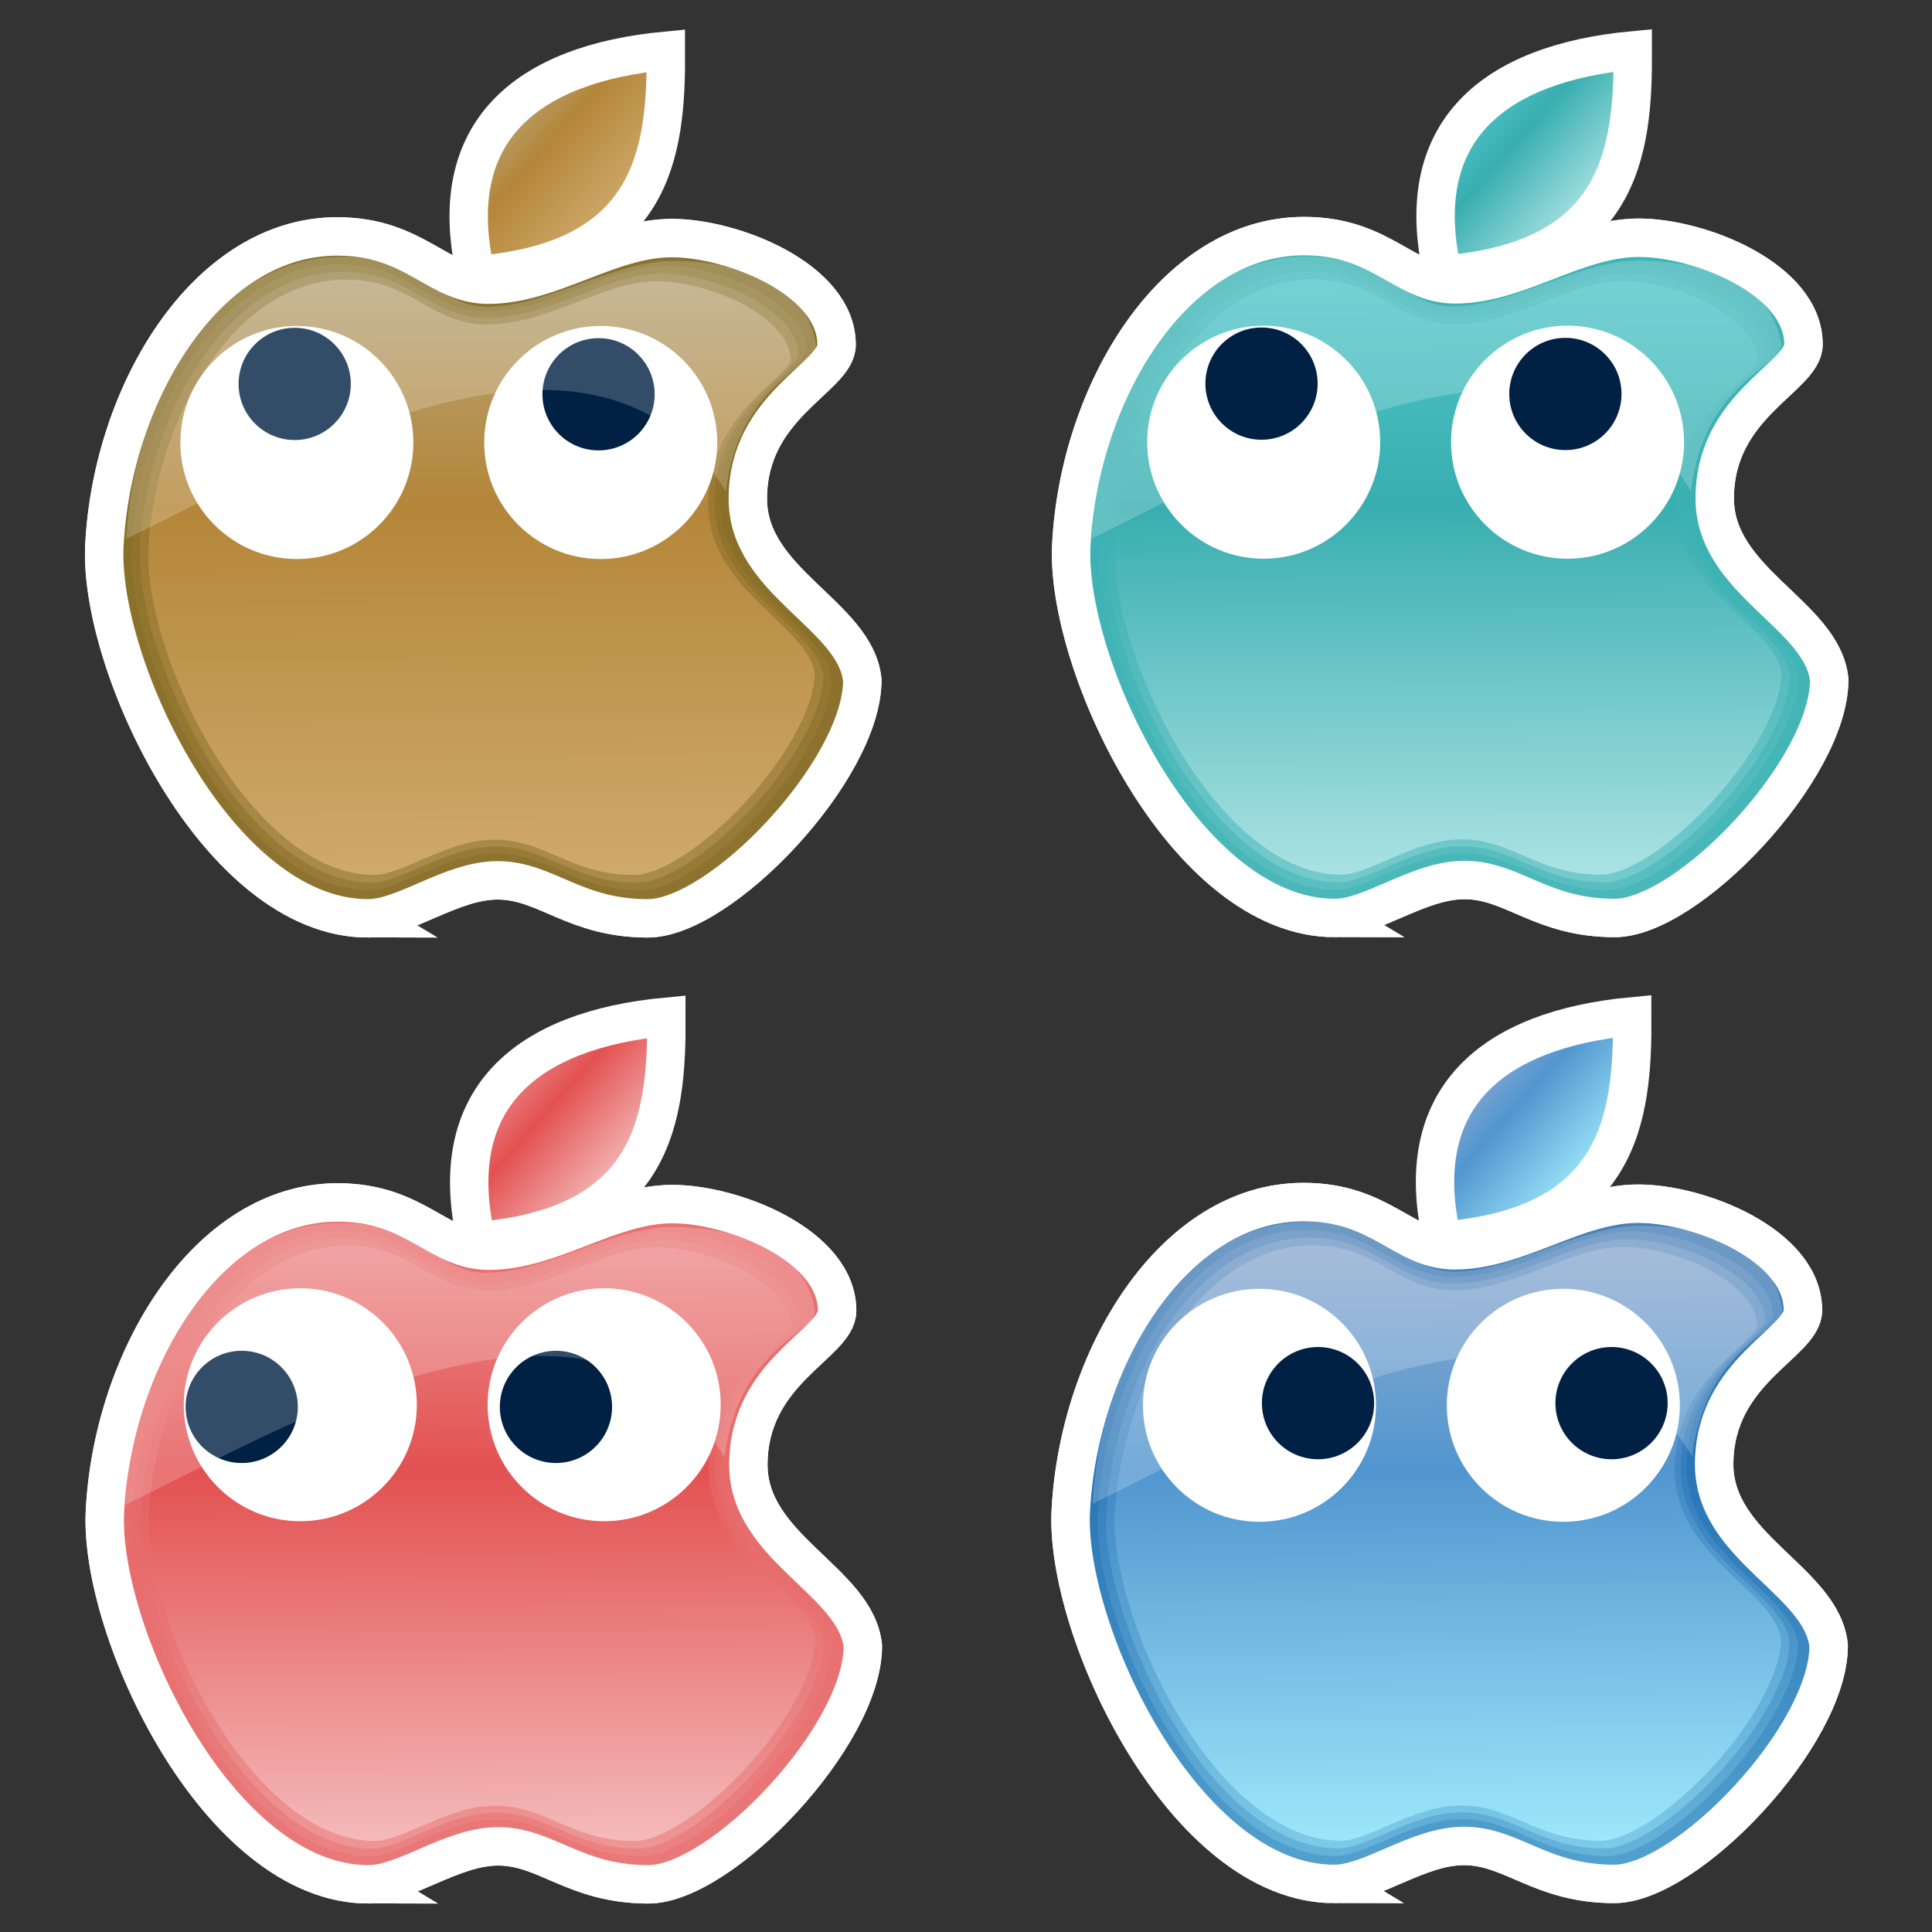 <svg xmlns:rdf="http://www.w3.org/1999/02/22-rdf-syntax-ns#" xmlns="http://www.w3.org/2000/svg" height="64" width="64" version="1.1" xmlns:cc="http://creativecommons.org/ns#" xmlns:xlink="http://www.w3.org/1999/xlink" xmlns:dc="http://purl.org/dc/elements/1.1/"><rect width="100%" height="100%" fill="#333333" stroke="none"/>		<defs>		<linearGradient id="linearGradient4300">			<stop stop-color="#b8a57a" offset="0"/>			<stop stop-color="#b48639" offset="0.357"/>			<stop stop-color="#d2ad70" offset="1"/>		</linearGradient>		<linearGradient id="linearGradient4210">			<stop stop-color="#ed8c8c" offset="0"/>			<stop stop-color="#e35151" offset="0.357"/>			<stop stop-color="#f6c4c4" offset="1"/>		</linearGradient>		<linearGradient id="linearGradient4091">			<stop stop-color="#52c6c8" offset="0"/>			<stop stop-color="#38aeb0" offset="0.357"/>			<stop stop-color="#b6e7e8" offset="1"/>		</linearGradient>		<linearGradient id="linearGradient3884">			<stop stop-color="#8fabd0" offset="0"/>			<stop stop-color="#5196cf" offset="0.357"/>			<stop stop-color="#a4efff" offset="1"/>		</linearGradient>		<linearGradient id="linearGradient4104" y2="-67.878" xlink:href="#linearGradient4091" gradientUnits="userSpaceOnUse" x2="704.26" gradientTransform="translate(-565.705,242.633)" y1="-100.7" x1="704.05"/>		<linearGradient id="linearGradient4106" y2="-103.58" xlink:href="#linearGradient4091" gradientUnits="userSpaceOnUse" x2="711.57" gradientTransform="translate(-565.705,242.633)" y1="-109.34" x1="705.05"/>		<linearGradient id="linearGradient4108" y2="-67.878" xlink:href="#linearGradient3884" gradientUnits="userSpaceOnUse" x2="704.26" gradientTransform="translate(-627.259,243.397)" y1="-100.7" x1="704.05"/>		<linearGradient id="linearGradient4110" y2="-103.58" xlink:href="#linearGradient3884" gradientUnits="userSpaceOnUse" x2="711.57" gradientTransform="translate(-627.259,243.397)" y1="-109.34" x1="705.05"/>		<linearGradient id="linearGradient4112" y2="-67.878" xlink:href="#linearGradient4210" gradientUnits="userSpaceOnUse" x2="704.26" gradientTransform="translate(-602.431,282.202)" y1="-100.7" x1="704.05"/>		<linearGradient id="linearGradient4114" y2="-103.58" xlink:href="#linearGradient4210" gradientUnits="userSpaceOnUse" x2="711.57" gradientTransform="translate(-602.431,282.202)" y1="-109.34" x1="705.05"/>		<linearGradient id="linearGradient4116" y2="-67.878" xlink:href="#linearGradient4300" gradientUnits="userSpaceOnUse" x2="704.26" gradientTransform="translate(-672.028,282.202)" y1="-100.7" x1="704.05"/>		<linearGradient id="linearGradient4118" y2="-103.58" xlink:href="#linearGradient4300" gradientUnits="userSpaceOnUse" x2="711.57" gradientTransform="translate(-672.028,282.202)" y1="-109.34" x1="705.05"/>	</defs>	<g transform="translate(2.812,0)">		<g transform="matrix(0.636,0,0,0.636,-43.031,-80.992)">			<path stroke-linejoin="miter" d="m132.77,175.16c-7.84,0-14.049-13.237-13.734-19.423,0.405-7.942,5.332-16.095,12.121-16.095,4.083,0,5.218,2.533,7.907,2.514,3.279-0.022,6.253-2.428,9.532-2.428,3.181,0,8.577,2.148,8.577,5.553,0,1.73-4.623,3.14-4.623,8.026,0,4.352,5.61,6.047,5.963,9.441,0,4.674-7.352,12.411-11.176,12.411-3.825,0-5.301-1.978-7.824-1.978-2.4,0-4.822,1.978-6.745,1.978z" stroke="#FFF" stroke-linecap="butt" stroke-width="2" fill="url(#linearGradient4104)"/>			<g stroke-linejoin="miter" transform="translate(-320.626,171.819)" stroke="#3cb2b4" stroke-linecap="butt" stroke-width="2" fill="none">				<path opacity="0.5" d="m453.59,2.488c-7.466,0-13.379-12.602-13.078-18.491,0.386-7.561,5.078-15.323,11.543-15.323,3.888,0,4.968,2.411,7.53,2.394,3.122-0.021,5.955-2.312,9.077-2.312,3.029,0,8.168,2.045,8.168,5.287,0,1.647-4.402,2.989-4.402,7.641,0,4.143,5.342,5.757,5.679,8.988,0,4.449-7.001,11.816-10.643,11.816-3.642,0-5.048-1.883-7.45-1.883-2.285,0-4.592,1.883-6.423,1.883z"/>				<path opacity="0.5" d="m453.45,2.89c-7.643,0-13.695-12.902-13.388-18.931,0.395-7.741,5.198-15.688,11.816-15.688,3.98,0,5.086,2.469,7.708,2.451,3.196-0.021,6.096-2.367,9.292-2.367,3.101,0,8.361,2.093,8.361,5.413,0,1.686-4.506,3.061-4.506,7.823,0,4.242,5.469,5.894,5.813,9.202,0,4.555-7.167,12.097-10.895,12.097s-5.168-1.928-7.627-1.928c-2.339,0-4.7,1.928-6.575,1.928z"/>				<path opacity="0.5" d="m453.72,2.085c-7.29,0-13.062-12.302-12.769-18.051,0.377-7.381,4.957-14.958,11.27-14.958,3.796,0,4.851,2.354,7.352,2.337,3.048-0.021,5.814-2.256,8.863-2.256,2.958,0,7.974,1.996,7.974,5.161,0,1.607-4.298,2.918-4.298,7.459,0,4.045,5.216,5.62,5.544,8.774,0,4.343-6.835,11.534-10.391,11.534s-4.929-1.839-7.274-1.839c-2.231,0-4.483,1.839-6.271,1.839z"/>			</g>			<path stroke-linejoin="miter" d="m132.77,175.16c-7.84,0-14.049-13.237-13.734-19.423,0.405-7.942,5.332-16.095,12.121-16.095,4.083,0,5.218,2.533,7.907,2.514,3.279-0.022,6.253-2.428,9.532-2.428,3.181,0,8.577,2.148,8.577,5.553,0,1.73-4.623,3.14-4.623,8.026,0,4.352,5.61,6.047,5.963,9.441,0,4.674-7.352,12.411-11.176,12.411-3.825,0-5.301-1.978-7.824-1.978-2.4,0-4.822,1.978-6.745,1.978z" stroke="#FFF" stroke-linecap="butt" stroke-width="2" fill="none"/>			<path stroke-linejoin="miter" d="m138.39,141.66c9.266-0.741,9.917-6.363,9.892-11.691-7.231,0.682-11.632,4.191-9.892,11.691z" stroke="#FFF" stroke-linecap="butt" stroke-width="2" fill="url(#linearGradient4106)"/>			<path d="m120.09,155.39c0.389-7.624,4.737-14.688,11.255-14.688,3.92,0,5.009,2.622,7.591,2.605,3.148-0.021,6.64-2.454,9.787-2.394,3.104,0.059,6.776,1.06,7.28,4.314,0.188,1.215-3.991,1.893-4.692,7.705-6.812-11.495-23.447-1.235-31.22,2.459z" fill-opacity="0.203" fill="#FFF"/>			<g transform="matrix(0,-1,1,0,247.408,1072.591)" fill-rule="nonzero">				<path d="m701.35-89.237c0,2.384-1.933,4.316-4.317,4.316s-4.317-1.933-4.317-4.316c0-2.384,1.933-4.316,4.317-4.316s4.317,1.933,4.317,4.316z" transform="matrix(1.406,0,0,1.406,-57.815,7.116)" fill="#FFF"/>				<path d="m749.82-92.52c0,1.614-1.308,2.923-2.923,2.923-1.614,0-2.923-1.308-2.923-2.923,0-1.614,1.308-2.923,2.923-2.923,1.614,0,2.923,1.308,2.923,2.923z" transform="translate(178.367,-25.944)" fill="#002144"/>			</g>			<g transform="matrix(0,-1,1,0,263.235,1088.418)" fill-rule="nonzero">				<path d="m701.35-89.237c0,2.384-1.933,4.316-4.317,4.316s-4.317-1.933-4.317-4.316c0-2.384,1.933-4.316,4.317-4.316s4.317,1.933,4.317,4.316z" transform="matrix(1.406,0,0,1.406,-41.988,7.116)" fill="#FFF"/>				<path d="m749.82-92.52c0,1.614-1.308,2.923-2.923,2.923-1.614,0-2.923-1.308-2.923-2.923,0-1.614,1.308-2.923,2.923-2.923,1.614,0,2.923,1.308,2.923,2.923z" transform="translate(193.655,-25.944)" fill="#002144"/>			</g>		</g>		<g transform="matrix(0.636,0,0,0.636,-3.898,-49.477)">			<path stroke-linejoin="miter" d="m71.212,175.92c-7.84,0-14.049-13.237-13.734-19.423,0.405-7.942,5.332-16.095,12.121-16.095,4.083,0,5.218,2.533,7.907,2.514,3.279-0.022,6.253-2.428,9.532-2.428,3.181,0,8.577,2.148,8.577,5.553,0,1.73-4.623,3.14-4.623,8.026,0,4.352,5.61,6.047,5.963,9.441,0,4.674-7.352,12.411-11.176,12.411-3.825,0-5.301-1.978-7.824-1.978-2.4,0-4.822,1.978-6.745,1.978z" stroke="#FFF" stroke-linecap="butt" stroke-width="2" fill="url(#linearGradient4108)"/>			<path opacity="0.5" stroke-linejoin="miter" d="m71.408,175.07c-7.466,0-13.379-12.602-13.078-18.491,0.386-7.561,5.078-15.323,11.543-15.323,3.888,0,4.968,2.411,7.53,2.394,3.122-0.021,5.955-2.312,9.077-2.312,3.029,0,8.168,2.045,8.168,5.287,0,1.647-4.402,2.989-4.402,7.641,0,4.143,5.342,5.757,5.679,8.988,0,4.449-7.001,11.816-10.643,11.816-3.642,0-5.048-1.883-7.45-1.883-2.285,0-4.592,1.883-6.423,1.883z" stroke-opacity="0.407" stroke="#00559f" stroke-linecap="butt" stroke-width="2" fill="none"/>			<path opacity="0.5" stroke-linejoin="miter" d="m71.273,175.47c-7.643,0-13.695-12.902-13.388-18.931,0.395-7.741,5.198-15.688,11.816-15.688,3.98,0,5.086,2.469,7.708,2.451,3.196-0.021,6.096-2.367,9.292-2.367,3.101,0,8.361,2.093,8.361,5.413,0,1.686-4.506,3.061-4.506,7.823,0,4.242,5.469,5.894,5.813,9.202,0,4.555-7.167,12.097-10.895,12.097s-5.168-1.928-7.627-1.928c-2.339,0-4.7,1.928-6.575,1.928z" stroke-opacity="0.407" stroke="#00559f" stroke-linecap="butt" stroke-width="2" fill="none"/>			<path opacity="0.5" stroke-linejoin="miter" d="m71.544,174.67c-7.29,0-13.062-12.302-12.769-18.051,0.377-7.381,4.957-14.958,11.27-14.958,3.796,0,4.851,2.354,7.352,2.337,3.048-0.021,5.814-2.256,8.863-2.256,2.958,0,7.974,1.996,7.974,5.161,0,1.607-4.298,2.918-4.298,7.459,0,4.045,5.216,5.62,5.544,8.774,0,4.343-6.835,11.534-10.391,11.534s-4.929-1.839-7.274-1.839c-2.231,0-4.483,1.839-6.271,1.839z" stroke-opacity="0.407" stroke="#00559f" stroke-linecap="butt" stroke-width="2" fill="none"/>			<path stroke-linejoin="miter" d="m71.212,175.92c-7.84,0-14.049-13.237-13.734-19.423,0.405-7.942,5.332-16.095,12.121-16.095,4.083,0,5.218,2.533,7.907,2.514,3.279-0.022,6.253-2.428,9.532-2.428,3.181,0,8.577,2.148,8.577,5.553,0,1.73-4.623,3.14-4.623,8.026,0,4.352,5.61,6.047,5.963,9.441,0,4.674-7.352,12.411-11.176,12.411-3.825,0-5.301-1.978-7.824-1.978-2.4,0-4.822,1.978-6.745,1.978z" stroke="#FFF" stroke-linecap="butt" stroke-width="2" fill="none"/>			<path stroke-linejoin="miter" d="m76.832,142.42c9.266-0.741,9.917-6.363,9.892-11.691-7.231,0.682-11.632,4.191-9.892,11.691z" stroke="#FFF" stroke-linecap="butt" stroke-width="2" fill="url(#linearGradient4110)"/>			<path d="m58.623,156.11c0.389-7.624,4.737-14.688,11.255-14.688,3.92,0,5.009,2.622,7.591,2.605,3.148-0.021,6.64-2.454,9.787-2.394,3.104,0.059,6.776,1.06,7.28,4.314,0.188,1.215-3.991,1.893-4.692,7.705-6.812-11.495-23.447-1.235-31.22,2.459z" fill-opacity="0.203" fill="#FFF"/>			<g fill-rule="nonzero" transform="translate(-854.907,269.341)">				<path d="m701.35-89.237c0,2.384-1.933,4.316-4.317,4.316s-4.317-1.933-4.317-4.316c0-2.384,1.933-4.316,4.317-4.316s4.317,1.933,4.317,4.316z" transform="matrix(1.406,0,0,1.406,-57.815,7.116)" fill="#FFF"/>				<path d="m749.82-92.52c0,1.614-1.308,2.923-2.923,2.923-1.614,0-2.923-1.308-2.923-2.923,0-1.614,1.308-2.923,2.923-2.923,1.614,0,2.923,1.308,2.923,2.923z" transform="translate(178.367,-25.944)" fill="#002144"/>				<path d="m701.35-89.237c0,2.384-1.933,4.316-4.317,4.316s-4.317-1.933-4.317-4.316c0-2.384,1.933-4.316,4.317-4.316s4.317,1.933,4.317,4.316z" transform="matrix(1.406,0,0,1.406,-41.988,7.116)" fill="#FFF"/>				<path d="m749.82-92.52c0,1.614-1.308,2.923-2.923,2.923-1.614,0-2.923-1.308-2.923-2.923,0-1.614,1.308-2.923,2.923-2.923,1.614,0,2.923,1.308,2.923,2.923z" transform="translate(193.655,-25.944)" fill="#002144"/>			</g>		</g>	</g>	<g transform="translate(0.812,0)">		<g transform="matrix(0.636,0,0,0.636,-49.683,-74.147)">			<path stroke-linejoin="miter" d="m96.04,214.73c-7.84,0-14.049-13.237-13.734-19.423,0.405-7.942,5.332-16.095,12.121-16.095,4.083,0,5.218,2.533,7.907,2.514,3.279-0.022,6.253-2.428,9.532-2.428,3.181,0,8.577,2.148,8.577,5.553,0,1.73-4.623,3.14-4.623,8.026,0,4.352,5.61,6.047,5.963,9.441,0,4.674-7.352,12.411-11.176,12.411-3.825,0-5.301-1.978-7.824-1.978-2.4,0-4.822,1.978-6.745,1.978z" stroke="#FFF" stroke-linecap="butt" stroke-width="2" fill="url(#linearGradient4112)"/>			<g stroke-linejoin="miter" transform="translate(-357.352,211.387)" stroke="#e86f6f" stroke-linecap="butt" stroke-width="2" fill="none">				<path opacity="0.5" d="m453.59,2.488c-7.466,0-13.379-12.602-13.078-18.491,0.386-7.561,5.078-15.323,11.543-15.323,3.888,0,4.968,2.411,7.53,2.394,3.122-0.021,5.955-2.312,9.077-2.312,3.029,0,8.168,2.045,8.168,5.287,0,1.647-4.402,2.989-4.402,7.641,0,4.143,5.342,5.757,5.679,8.988,0,4.449-7.001,11.816-10.643,11.816-3.642,0-5.048-1.883-7.45-1.883-2.285,0-4.592,1.883-6.423,1.883z"/>				<path opacity="0.5" d="m453.45,2.89c-7.643,0-13.695-12.902-13.388-18.931,0.395-7.741,5.198-15.688,11.816-15.688,3.98,0,5.086,2.469,7.708,2.451,3.196-0.021,6.096-2.367,9.292-2.367,3.101,0,8.361,2.093,8.361,5.413,0,1.686-4.506,3.061-4.506,7.823,0,4.242,5.469,5.894,5.813,9.202,0,4.555-7.167,12.097-10.895,12.097s-5.168-1.928-7.627-1.928c-2.339,0-4.7,1.928-6.575,1.928z"/>				<path opacity="0.5" d="m453.72,2.085c-7.29,0-13.062-12.302-12.769-18.051,0.377-7.381,4.957-14.958,11.27-14.958,3.796,0,4.851,2.354,7.352,2.337,3.048-0.021,5.814-2.256,8.863-2.256,2.958,0,7.974,1.996,7.974,5.161,0,1.607-4.298,2.918-4.298,7.459,0,4.045,5.216,5.62,5.544,8.774,0,4.343-6.835,11.534-10.391,11.534s-4.929-1.839-7.274-1.839c-2.231,0-4.483,1.839-6.271,1.839z"/>			</g>			<path stroke-linejoin="miter" d="m96.04,214.73c-7.84,0-14.049-13.237-13.734-19.423,0.405-7.942,5.332-16.095,12.121-16.095,4.083,0,5.218,2.533,7.907,2.514,3.279-0.022,6.253-2.428,9.532-2.428,3.181,0,8.577,2.148,8.577,5.553,0,1.73-4.623,3.14-4.623,8.026,0,4.352,5.61,6.047,5.963,9.441,0,4.674-7.352,12.411-11.176,12.411-3.825,0-5.301-1.978-7.824-1.978-2.4,0-4.822,1.978-6.745,1.978z" stroke="#FFF" stroke-linecap="butt" stroke-width="2" fill="none"/>			<path stroke-linejoin="miter" d="m101.66,181.23c9.266-0.741,9.917-6.363,9.892-11.691-7.231,0.682-11.632,4.191-9.892,11.691z" stroke="#FFF" stroke-linecap="butt" stroke-width="2" fill="url(#linearGradient4114)"/>			<g fill-rule="nonzero" transform="matrix(-1,0,0,-1,1014.695,71.398)">				<path d="m701.35-89.237c0,2.384-1.933,4.316-4.317,4.316s-4.317-1.933-4.317-4.316c0-2.384,1.933-4.316,4.317-4.316s4.317,1.933,4.317,4.316z" transform="matrix(1.406,0,0,1.406,-57.815,7.116)" fill="#FFF"/>				<path d="m749.82-92.52c0,1.614-1.308,2.923-2.923,2.923-1.614,0-2.923-1.308-2.923-2.923,0-1.614,1.308-2.923,2.923-2.923,1.614,0,2.923,1.308,2.923,2.923z" transform="translate(178.367,-25.944)" fill="#002144"/>			</g>			<g fill-rule="nonzero" transform="matrix(-1,0,0,-1,1046.35,71.398)">				<path d="m701.35-89.237c0,2.384-1.933,4.316-4.317,4.316s-4.317-1.933-4.317-4.316c0-2.384,1.933-4.316,4.317-4.316s4.317,1.933,4.317,4.316z" transform="matrix(1.406,0,0,1.406,-41.988,7.116)" fill="#FFF"/>				<path d="m749.82-92.52c0,1.614-1.308,2.923-2.923,2.923-1.614,0-2.923-1.308-2.923-2.923,0-1.614,1.308-2.923,2.923-2.923,1.614,0,2.923,1.308,2.923,2.923z" transform="translate(193.655,-25.944)" fill="#002144"/>			</g>			<path d="m83.361,194.96c0.389-7.624,4.737-14.688,11.255-14.688,3.92,0,5.009,2.622,7.591,2.605,3.148-0.021,6.64-2.454,9.787-2.394,3.104,0.059,6.776,1.06,7.28,4.314,0.188,1.215-3.991,1.893-4.692,7.705-6.812-11.495-23.447-1.235-31.22,2.459z" fill-opacity="0.203" fill="#FFF"/>		</g>		<g transform="matrix(0.636,0,0,0.636,-5.437,-106.147)">			<path stroke-linejoin="miter" d="m26.443,214.73c-7.84,0-14.049-13.237-13.734-19.423,0.405-7.942,5.332-16.095,12.121-16.095,4.083,0,5.218,2.533,7.907,2.514,3.279-0.022,6.253-2.428,9.532-2.428,3.181,0,8.577,2.148,8.577,5.553,0,1.73-4.623,3.14-4.623,8.026,0,4.352,5.61,6.047,5.963,9.441,0,4.674-7.352,12.411-11.176,12.411-3.825,0-5.301-1.978-7.824-1.978-2.4,0-4.822,1.978-6.745,1.978z" stroke="#FFF" stroke-linecap="butt" stroke-width="2" fill="url(#linearGradient4116)"/>			<g stroke-linejoin="miter" transform="translate(-426.949,211.387)" stroke="#846c26" stroke-linecap="butt" stroke-width="2" fill="none">				<path opacity="0.5" d="m453.59,2.488c-7.466,0-13.379-12.602-13.078-18.491,0.386-7.561,5.078-15.323,11.543-15.323,3.888,0,4.968,2.411,7.53,2.394,3.122-0.021,5.955-2.312,9.077-2.312,3.029,0,8.168,2.045,8.168,5.287,0,1.647-4.402,2.989-4.402,7.641,0,4.143,5.342,5.757,5.679,8.988,0,4.449-7.001,11.816-10.643,11.816-3.642,0-5.048-1.883-7.45-1.883-2.285,0-4.592,1.883-6.423,1.883z"/>				<path opacity="0.5" d="m453.45,2.89c-7.643,0-13.695-12.902-13.388-18.931,0.395-7.741,5.198-15.688,11.816-15.688,3.98,0,5.086,2.469,7.708,2.451,3.196-0.021,6.096-2.367,9.292-2.367,3.101,0,8.361,2.093,8.361,5.413,0,1.686-4.506,3.061-4.506,7.823,0,4.242,5.469,5.894,5.813,9.202,0,4.555-7.167,12.097-10.895,12.097s-5.168-1.928-7.627-1.928c-2.339,0-4.7,1.928-6.575,1.928z"/>				<path opacity="0.5" d="m453.72,2.085c-7.29,0-13.062-12.302-12.769-18.051,0.377-7.381,4.957-14.958,11.27-14.958,3.796,0,4.851,2.354,7.352,2.337,3.048-0.021,5.814-2.256,8.863-2.256,2.958,0,7.974,1.996,7.974,5.161,0,1.607-4.298,2.918-4.298,7.459,0,4.045,5.216,5.62,5.544,8.774,0,4.343-6.835,11.534-10.391,11.534s-4.929-1.839-7.274-1.839c-2.231,0-4.483,1.839-6.271,1.839z"/>			</g>			<path stroke-linejoin="miter" d="m26.443,214.73c-7.84,0-14.049-13.237-13.734-19.423,0.405-7.942,5.332-16.095,12.121-16.095,4.083,0,5.218,2.533,7.907,2.514,3.279-0.022,6.253-2.428,9.532-2.428,3.181,0,8.577,2.148,8.577,5.553,0,1.73-4.623,3.14-4.623,8.026,0,4.352,5.61,6.047,5.963,9.441,0,4.674-7.352,12.411-11.176,12.411-3.825,0-5.301-1.978-7.824-1.978-2.4,0-4.822,1.978-6.745,1.978z" stroke="#FFF" stroke-linecap="butt" stroke-width="2" fill="none"/>			<path stroke-linejoin="miter" d="m32.064,181.23c9.266-0.741,9.917-6.363,9.892-11.691-7.231,0.682-11.632,4.191-9.892,11.691z" stroke="#FFF" stroke-linecap="butt" stroke-width="2" fill="url(#linearGradient4118)"/>			<g fill-rule="nonzero" transform="matrix(0,-1,1,0,141.085,1112.159)">				<path d="m701.35-89.237c0,2.384-1.933,4.316-4.317,4.316s-4.317-1.933-4.317-4.316c0-2.384,1.933-4.316,4.317-4.316s4.317,1.933,4.317,4.316z" transform="matrix(1.406,0,0,1.406,-57.815,7.116)" fill="#FFF"/>				<path d="m749.82-92.52c0,1.614-1.308,2.923-2.923,2.923-1.614,0-2.923-1.308-2.923-2.923,0-1.614,1.308-2.923,2.923-2.923,1.614,0,2.923,1.308,2.923,2.923z" transform="translate(178.367,-25.944)" fill="#002144"/>			</g>			<g fill-rule="nonzero" transform="matrix(0,-1,1,0,156.912,1127.986)">				<path d="m701.35-89.237c0,2.384-1.933,4.316-4.317,4.316s-4.317-1.933-4.317-4.316c0-2.384,1.933-4.316,4.317-4.316s4.317,1.933,4.317,4.316z" transform="matrix(1.406,0,0,1.406,-41.988,7.116)" fill="#FFF"/>				<path d="m749.82-92.52c0,1.614-1.308,2.923-2.923,2.923-1.614,0-2.923-1.308-2.923-2.923,0-1.614,1.308-2.923,2.923-2.923,1.614,0,2.923,1.308,2.923,2.923z" transform="translate(193.655,-25.944)" fill="#002144"/>			</g>			<path d="m13.854,194.96c0.389-7.624,4.737-14.688,11.255-14.688,3.92,0,5.009,2.622,7.591,2.605,3.148-0.021,6.64-2.454,9.787-2.394,3.104,0.059,6.776,1.06,7.28,4.314,0.188,1.215-3.991,1.893-4.692,7.705-6.812-11.495-23.447-1.235-31.22,2.459z" fill-opacity="0.203" fill="#FFF"/>		</g>	</g></svg>